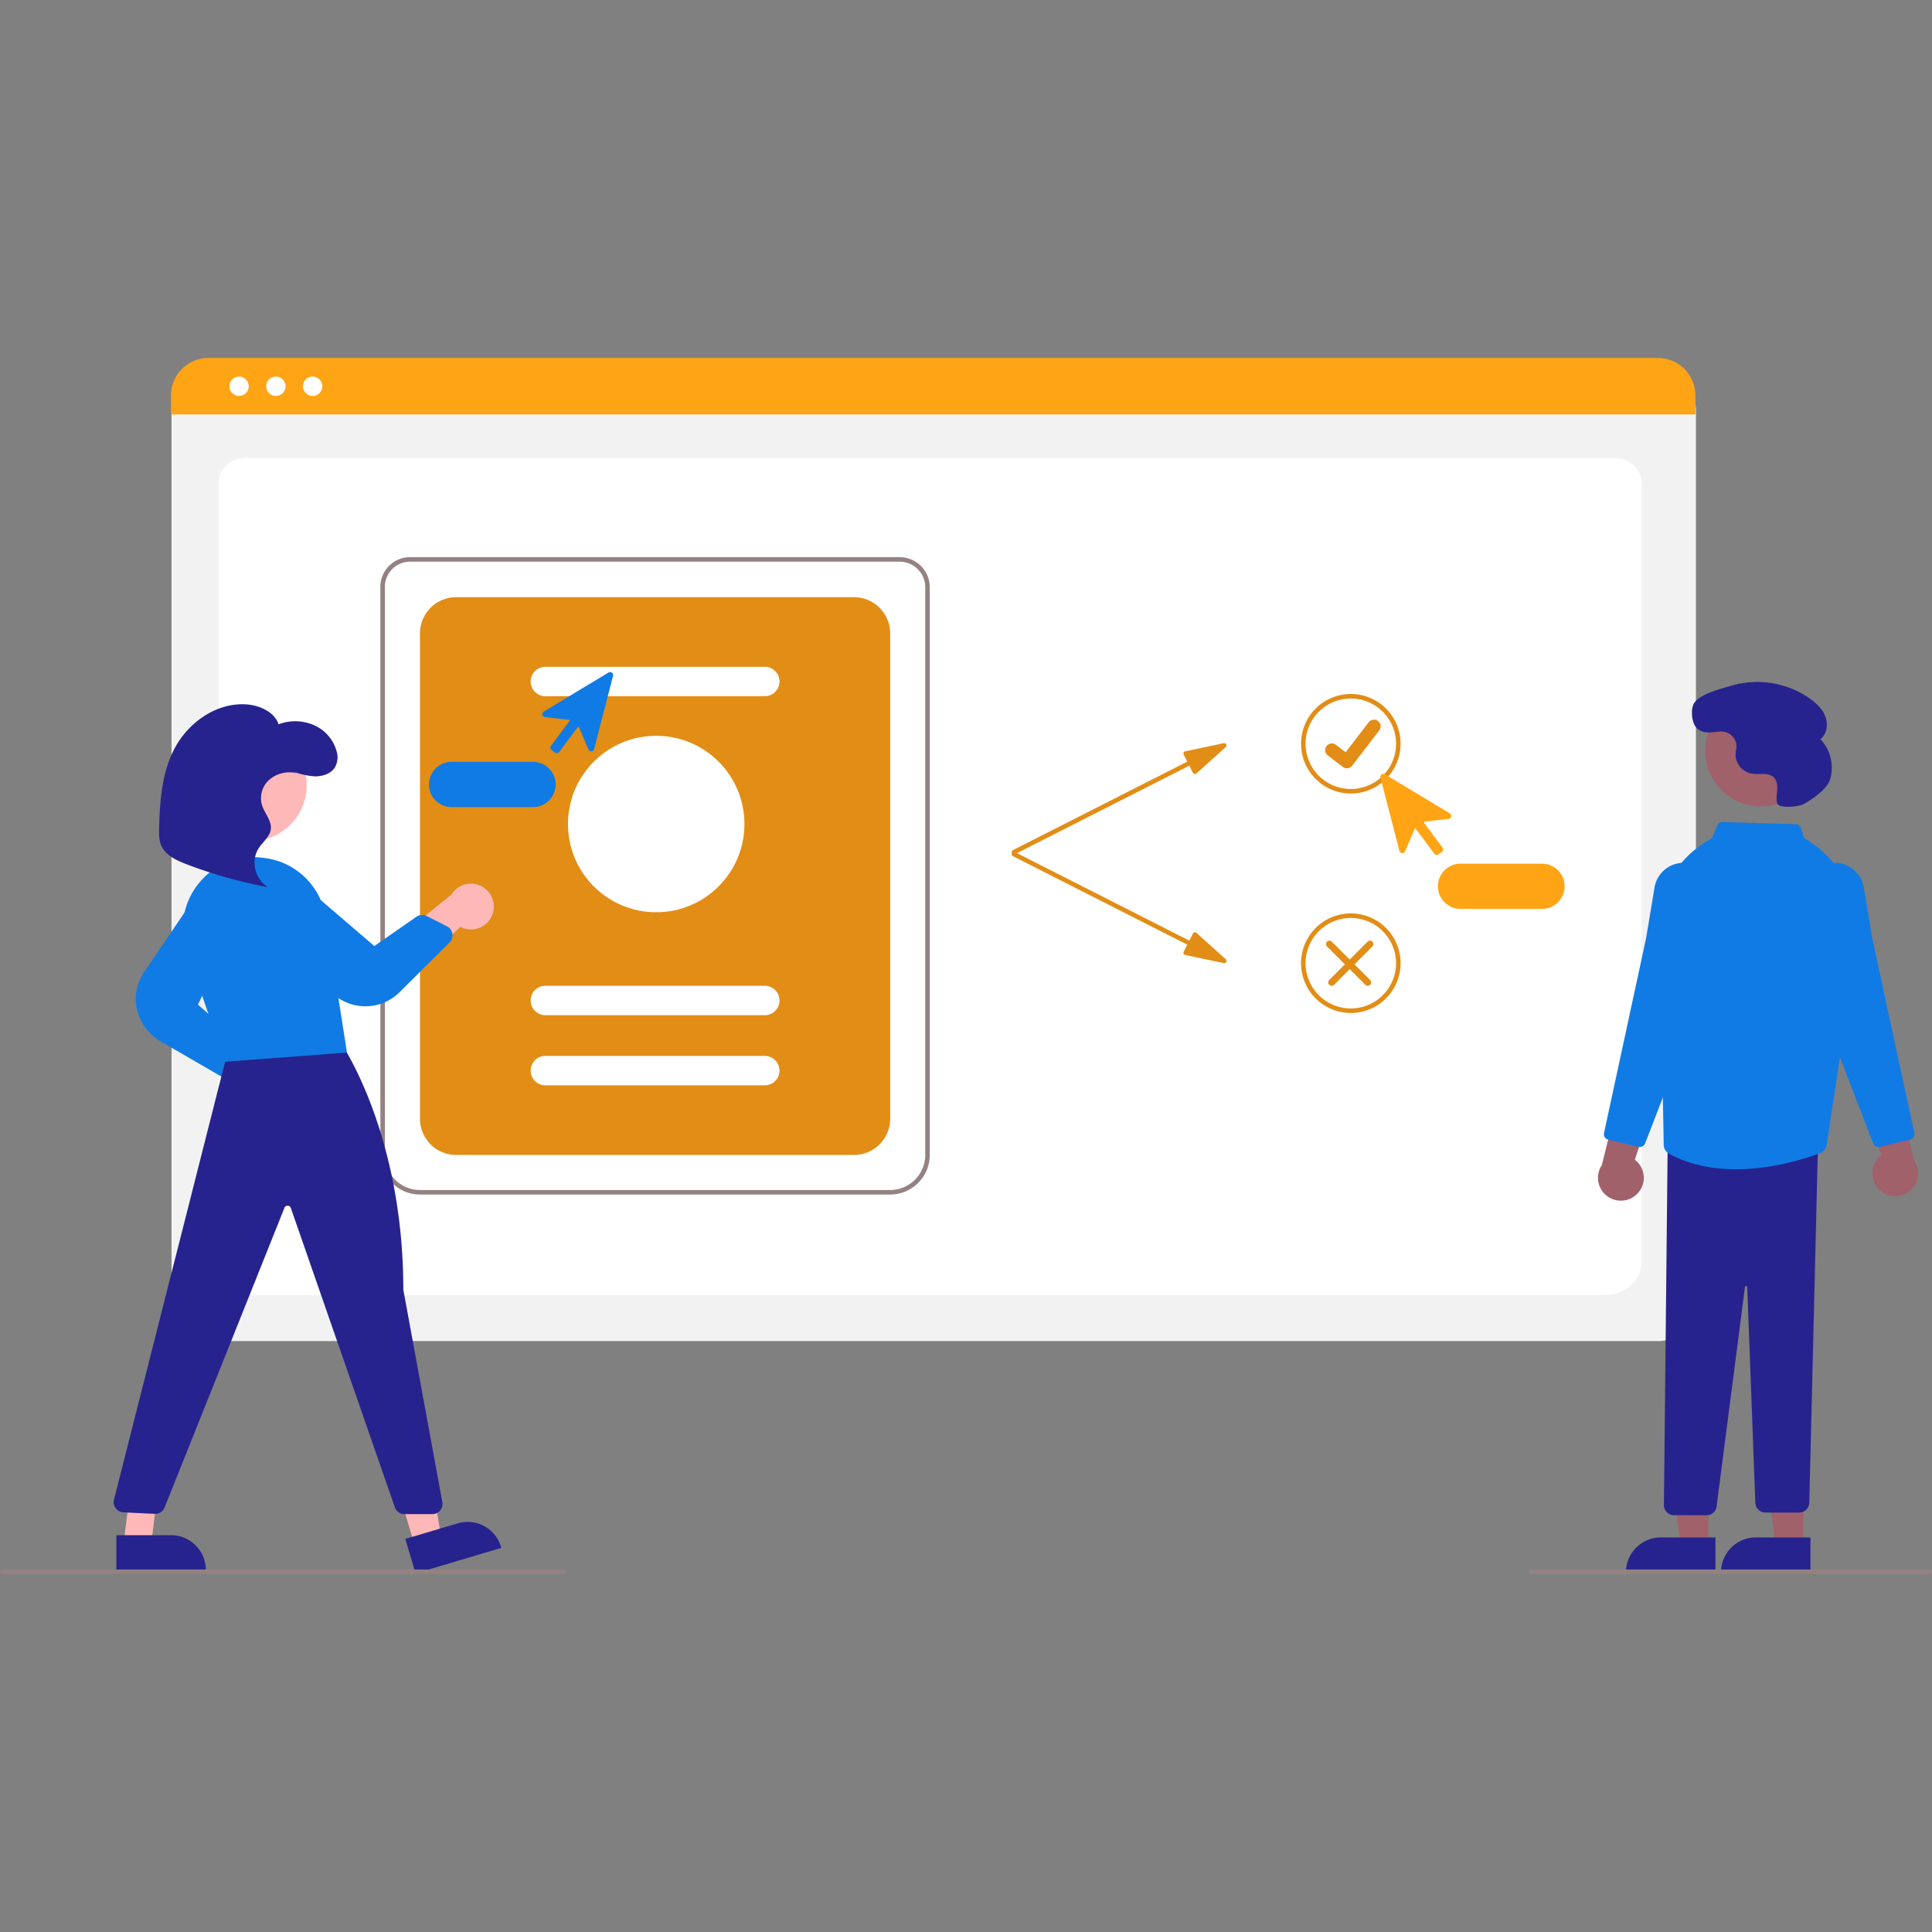 <svg id="SvgjsSvg1070" width="288" height="288" xmlns="http://www.w3.org/2000/svg" version="1.1" xmlns:xlink="http://www.w3.org/1999/xlink" xmlns:svgjs="http://svgjs.com/svgjs"><rect width="100%" height="100%" fill="#808080" stroke="none"/><defs id="SvgjsDefs1071"></defs><g id="SvgjsG1072"><svg xmlns="http://www.w3.org/2000/svg" width="288" height="288" data-name="Layer 1" viewBox="0 0 854 537.526"><path fill="#f2f2f2" d="M906.149,615.785H265.311a16.519,16.519,0,0,1-16.5-16.5V204.131a12.102,12.102,0,0,1,12.088-12.088H910.352a12.311,12.311,0,0,1,12.297,12.297V599.285A16.519,16.519,0,0,1,906.149,615.785Z" transform="translate(-173 -181.237)" class="colorf2f2f2 svgShape"></path><path fill="#ffffff" d="M882.772,595.418H285.527c-8.755,0-15.878-6.67-15.878-14.868V236.445c0-6.08,5.278-11.027,11.766-11.027H886.689c6.595,0,11.961,5.028,11.961,11.209V580.55C898.65,588.748,891.527,595.418,882.772,595.418Z" transform="translate(-173 -181.237)" class="colorfff svgShape"></path><path fill="#ffa414" d="M922.419,206.187H248.579V197.787a16.574,16.574,0,0,1,16.56-16.55H905.859a16.574,16.574,0,0,1,16.56,16.55Z" transform="translate(-173 -181.237)" class="colorffb563 svgShape"></path><circle cx="105.674" cy="12.5" r="4.283" fill="#ffffff" class="colorfff svgShape"></circle><circle cx="121.933" cy="12.5" r="4.283" fill="#ffffff" class="colorfff svgShape"></circle><circle cx="138.192" cy="12.5" r="4.283" fill="#ffffff" class="colorfff svgShape"></circle><path fill="#948282" d="M566.482,551.02H358.644a17.52,17.52,0,0,1-17.5-17.5V282.366a13.103,13.103,0,0,1,13.088-13.088H570.685a13.312,13.312,0,0,1,13.297,13.297V533.52A17.52,17.52,0,0,1,566.482,551.02ZM354.232,271.278a11.101,11.101,0,0,0-11.088,11.088v251.154a15.517,15.517,0,0,0,15.5,15.5h207.839a15.518,15.518,0,0,0,15.5-15.5V282.575a11.31,11.31,0,0,0-11.297-11.297Z" transform="translate(-173 -181.237)" class="colorccc svgShape"></path><path fill="#e28d15" d="M374.644,533.52h175.839a16,16,0,0,0,16-16V302.972a16,16,0,0,0-16-16H374.644a16,16,0,0,0-16,16V517.52A16,16,0,0,0,374.644,533.52Z" transform="translate(-173 -181.237)" class="colore6e6e6 svgShape"></path><path fill="#ffffff" d="M511.063 330.746h-97a6.5 6.5 0 010-13h97a6.5 6.5 0 110 13zM511.063 471.746h-97a6.5 6.5 0 010-13h97a6.5 6.5 0 110 13zM511.063 502.746h-97a6.5 6.5 0 010-13h97a6.5 6.5 0 110 13z" transform="translate(-173 -181.237)" class="colorfff svgShape"></path><circle cx="290.063" cy="206.009" r="39" fill="#ffffff" class="colorfff svgShape"></circle><path fill="#e28d15" d="M713.947,351.509,696.91,355.102a1,1,0,0,0-.686,1.431l1.587,3.127-77.044,39.107a1.0 1,0,1,0,.905,1.783l77.044-39.107,1.587,3.128a1.0 1,0,0,0,1.56.292l12.957-11.632A1,1,0,0,0,713.947,351.509Z" transform="translate(-173 -181.237)" class="colore6e6e6 svgShape"></path><path fill="#e28d15" d="M713.947 448.715l-17.037-3.593a1 1 0 01-.686-1.431l1.587-3.127-77.044-39.107a1.0 1 0 11.905-1.783l77.044 39.107 1.587-3.128a1.0 1 0 011.56-.292l12.957 11.632A1 1 0 01713.947 448.715zM770.102 373.763a22 22 0 1122-22A22.025 22.025 0 01770.102 373.763zm0-42a20 20 0 1020 20A20.023 20.023 0 00770.102 331.763zM770.102 470.763a22 22 0 1122-22A22.025 22.025 0 01770.102 470.763zm0-42a20 20 0 1020 20A20.023 20.023 0 00770.102 428.763z" transform="translate(-173 -181.237)" class="colore6e6e6 svgShape"></path><path fill="#e28d15" d="M768.359,362.604a2.93,2.93,0,0,1-1.763-.586l-.032-.024-6.64-5.079a2.951,2.951,0,1,1,3.591-4.684l4.301,3.298,10.163-13.259a2.95,2.95,0,0,1,4.135-.546l.001.001-.063.088.065-.088a2.953,2.953,0,0,1,.546,4.136l-11.954,15.589a2.951,2.951,0,0,1-2.347,1.151Z" data-name="Path 395" transform="translate(-173 -181.237)" class="colore6e6e6 svgShape"></path><path fill="#e28d15" d="M760.556,458.309a1.5,1.5,0,0,1,0-2.121L777.527,439.217a1.5,1.5,0,0,1,2.121,2.121l-16.971,16.971A1.5,1.5,0,0,1,760.556,458.309Z" transform="translate(-173 -181.237)" class="colore6e6e6 svgShape"></path><path fill="#e28d15" d="M778.648,458.309a1.5,1.5,0,0,0,0-2.121l-16.971-16.971a1.5,1.5,0,0,0-2.121,2.121L776.527,458.309A1.5,1.5,0,0,0,778.648,458.309Z" transform="translate(-173 -181.237)" class="colore6e6e6 svgShape"></path><path fill="#ffa414" d="M808.09 400.916a1.374 1.374 0 01-.194-.014 1.321 1.321 0 01-.874-.521L798.847 389.419a.33.33 0 00-.567.067l-4.192 9.807a1.329 1.329 0 01-2.51-.19l-8.364-32.375a1.329 1.329 0 011.973-1.471L813.828 382.511a1.329 1.329 0 01-.534 2.459L802.702 386.189a.33.33 0 00-.227.524l8.175 10.961a1.332 1.332 0 01-.271 1.861l-1.497 1.116A1.32 1.32 0 01808.09 400.916zM854.602 424.763h-36a10 10 0 010-20h36a10 10 0 010 20z" transform="translate(-173 -181.237)" class="colorffb563 svgShape"></path><path fill="#107be4" d="M418.323 355.652l-1.497-1.116a1.332 1.332 0 01-.271-1.861l8.175-10.961a.33.33 0 00-.227-.524l-10.591-1.218a1.329 1.329 0 01-.534-2.459l28.64-17.255a1.329 1.329 0 011.973 1.471l-8.364 32.375a1.329 1.329 0 01-2.51.19l-4.192-9.807a.33.33 0 00-.567-.067l-8.175 10.962a1.321 1.321 0 01-.874.521 1.375 1.375 0 01-.194.014A1.32 1.32 0 01418.323 355.652zM362.602 369.763a10.011 10.011 0 0110-10h36a10 10 0 010 20h-36A10.011 10.011 0 01362.602 369.763z" transform="translate(-173 -181.237)" class="color3f3d56 svgShape"></path><path fill="#a0616a" d="M896.351 551.033a10.056 10.056 0 00-.693-15.404l11.18-33.941-17.922 4.86-7.869 31.486a10.11 10.11 0 0015.304 12.999zM1003.854 549.033a10.056 10.056 0 01.693-15.404l-11.18-33.941 17.922 4.86 7.869 31.486a10.11 10.11 0 01-15.304 12.999z" transform="translate(-173 -181.237)" class="colora0616a svgShape"></path><circle cx="778.323" cy="173.688" r="24.561" fill="#a0616a" class="colora0616a svgShape"></circle><polygon fill="#a0616a" points="755.138 525.359 742.879 525.359 737.046 478.071 755.141 478.071 755.138 525.359" class="colora0616a svgShape"></polygon><path fill="#26238e" d="M931.265,718.48l-39.531-.001v-.5a15.386,15.386,0,0,1,15.386-15.386h.001l24.144.001Z" transform="translate(-173 -181.237)" class="color2f2e41 svgShape"></path><polygon fill="#a0616a" points="797.138 525.359 784.879 525.359 779.046 478.071 797.141 478.071 797.138 525.359" class="colora0616a svgShape"></polygon><path fill="#26238e" d="M973.265 718.48l-39.531-.001v-.5a15.386 15.386 0 0115.386-15.386h.001l24.144.001zM927.938 692.775l-14.401-.04a4.438 4.438 0 01-3.459-1.04 4.503 4.503 0 01-1.578-3.32l1.659-159.376 66.456-.664-3.855 158.865a4.474 4.474 0 01-4.499 4.392H953.412a4.486 4.486 0 01-4.497-4.331l-3.594-95.35a.475.475 0 00-.492-.481.492.492 0 00-.506.467L931.817 688.65A4.504 4.504 0 01927.938 692.775z" transform="translate(-173 -181.237)" class="color2f2e41 svgShape"></path><path fill="#107be4" d="M940.337,539.856c-9.819,0-20.196-1.754-29.563-6.883a4.539,4.539,0,0,1-2.362-3.887l-1.31-72.738-1.843-15.564a47.412,47.412,0,0,1,23.598-46.81l.852-.485,2.398-5.597a2.479,2.479,0,0,1,2.369-1.514l32.243.921a2.51,2.51,0,0,1,2.3,1.709l1.498,4.493a47.194,47.194,0,0,1,23.139,48.179L980.439,529.149a4.497,4.497,0,0,1-2.84,3.53C971.751,534.9,956.835,539.856,940.337,539.856Z" transform="translate(-173 -181.237)" class="color3f3d56 svgShape"></path><path fill="#107be4" d="M1003.344 529.992a2.511 2.511 0 01-2.336-1.599l-16.372-42.374L971.247 420.003a13.01 13.01 0 015.325-13.273h0a13.019 13.019 0 0120.277 8.547l3.747 22.48 18.581 86.058a2.51 2.51 0 01-1.871 2.96l-13.393 3.151A2.462 2.462 0 011003.344 529.992zM897.86 529.992a2.466 2.466 0 01-.569-.066L883.899 526.775a2.51 2.51 0 01-1.871-2.96l18.586-86.081 3.742-22.457a13.019 13.019 0 0120.277-8.547h0a13.01 13.01 0 015.325 13.273l-13.365 65.936L900.197 528.395A2.511 2.511 0 01897.86 529.992z" transform="translate(-173 -181.237)" class="color3f3d56 svgShape"></path><path fill="#26238e" d="M970.44,378.356c-2.274,1.308-11.262,2.176-11.903-.368l-.014-.056c-.446-1.864-.076-3.811.052-5.723s-.059-4.013-1.362-5.419c-2.428-2.621-6.748-1.232-10.258-1.894a8.664,8.664,0,0,1-6.74-9.253c.05-.398.128-.795.216-1.193a6.673,6.673,0,0,0-6.927-8.081c-3.548.203-7.378,1.278-10.314-1.35-2.27-2.032-2.824-7.322-1.827-10.201,1.676-4.838,12.414-7.371,17.102-8.764a40.62,40.62,0,0,1,34.43,5.65c2.961,2.087,5.727,4.71,6.989,8.106s.653,7.68-2.193,9.922a18.332,18.332,0,0,1,4.246,17.806C980.534,372.066,973.825,376.408,970.44,378.356Z" transform="translate(-173 -181.237)" class="color2f2e41 svgShape"></path><path fill="#ffb8b8" d="M286.569,514.347a10.056,10.056,0,0,1-8.667-12.753l-29.274-20.494,17.265-6.837,25.152,20.509a10.11,10.11,0,0,1-4.477,19.574Z" transform="translate(-173 -181.237)" class="colorffb8b8 svgShape"></path><path fill="#107be4" d="M270.671,498.768l-26.511-15.376A22.056,22.056,0,0,1,233.523,469.155a21.139,21.139,0,0,1,3.196-16.486l21.946-32.371a10.969,10.969,0,0,1,18.979,10.881l-17.137,35.905,17.36,15.286a4.506,4.506,0,0,1,1.425,4.325l-1.965,9.127a4.453,4.453,0,0,1-2.578,3.168,4.456,4.456,0,0,1-4.079-.222Z" transform="translate(-173 -181.237)" class="color3f3d56 svgShape"></path><path fill="#ffb8b8" d="M390.795,426.837a10.056,10.056,0,0,1-14.263,5.859l-26.076,24.434-3.14-18.302,25.244-20.397a10.11,10.11,0,0,1,18.235,8.407Z" transform="translate(-173 -181.237)" class="colorffb8b8 svgShape"></path><circle cx="110.992" cy="188.964" r="24.561" fill="#ffb8b8" class="colorffb8b8 svgShape"></circle><polygon fill="#ffb8b8" points="183.308 524.961 195.059 521.465 187.165 474.477 169.822 479.637 183.308 524.961" class="colorffb8b8 svgShape"></polygon><path fill="#26238e" d="M352.169,703.253l23.141-6.885.001-0a15.386,15.386,0,0,1,19.135,10.36l.143.479L356.7,718.48Z" transform="translate(-173 -181.237)" class="color2f2e41 svgShape"></path><polygon fill="#ffb8b8" points="54.57 524.359 66.829 524.359 72.662 477.071 60.568 477.071 54.57 524.359" class="colorffb8b8 svgShape"></polygon><path fill="#26238e" d="M224.442 701.594l24.144-.001h.001a15.386 15.386 0 0115.386 15.386v.5l-39.531.001zM347.537 689.273L301.551 556.946a1.471 1.471 0 00-1.382-1.007 1.433 1.433 0 00-1.427.942l-52.989 132.468a4.479 4.479 0 01-4.396 2.823l-13.831-.671a4.5 4.5 0 01-4.143-5.602l50.123-197.544 50.287-4.104.328.474c.272.393 27.178 40.003 27.161 108.39l17.241 93.866a4.501 4.501 0 01-4.426 5.313H351.788A4.504 4.504 0 01347.537 689.273z" transform="translate(-173 -181.237)" class="color2f2e41 svgShape"></path><path fill="#107be4" d="M255.581,443.55a31.289,31.289,0,0,1,5.354-30.169,30.901,30.901,0,0,1,28.086-11.24q.625.084,1.242.169h0a31.273,31.273,0,0,1,26.722,26.215l9.391,59.73-53.541,4.041-.384.028Z" transform="translate(-173 -181.237)" class="color3f3d56 svgShape"></path><path fill="#107be4" d="M333.71,467.786a21.137,21.137,0,0,1-15.342-7.389l-25.327-29.359a11.322,11.322,0,0,1-2.865-8.03,10.859,10.859,0,0,1,4.099-7.954,10.983,10.983,0,0,1,13.991.236l30.204,25.886,18.582-12.927a4.496,4.496,0,0,1,4.602-.32l8.894,4.502a4.5,4.5,0,0,1,1.138,7.208l-22.113,21.962a21.174,21.174,0,0,1-15.011,6.201Q334.138,467.802,333.71,467.786Z" transform="translate(-173 -181.237)" class="color3f3d56 svgShape"></path><path fill="#26238e" d="M302.668,364.067a32.002,32.002,0,0,0,9.554,2.102c3.293.041,6.793-1.099,8.595-3.607a8.986,8.986,0,0,0,.989-7.439,17.671,17.671,0,0,0-9.752-11.457,20.761,20.761,0,0,0-15.918-.512c-1.848-5.618-8.808-8.675-15.25-8.848-13.16-.353-24.926,8.62-30.644,19.41s-6.553,23.123-6.908,35.097c-.087,2.92-.123,5.965,1.26,8.602,2.06,3.926,6.741,6.04,11.152,7.716a209.368,209.368,0,0,0,35.667,10.026c-5.84-3.732-7.692-11.766-3.993-17.319,1.81-2.717,4.781-4.979,5.262-8.125.577-3.773-2.643-7.072-3.833-10.724a10.898,10.898,0,0,1,3.109-11.25,13.666,13.666,0,0,1,12.338-2.926" transform="translate(-173 -181.237)" class="color2f2e41 svgShape"></path><path fill="#948282" d="M422 718.763H174a1 1 0 010-2H422a1 1 0 010 2zM1026 718.763H850a1 1 0 010-2h176a1 1 0 010 2z" transform="translate(-173 -181.237)" class="colorccc svgShape"></path></svg></g></svg>